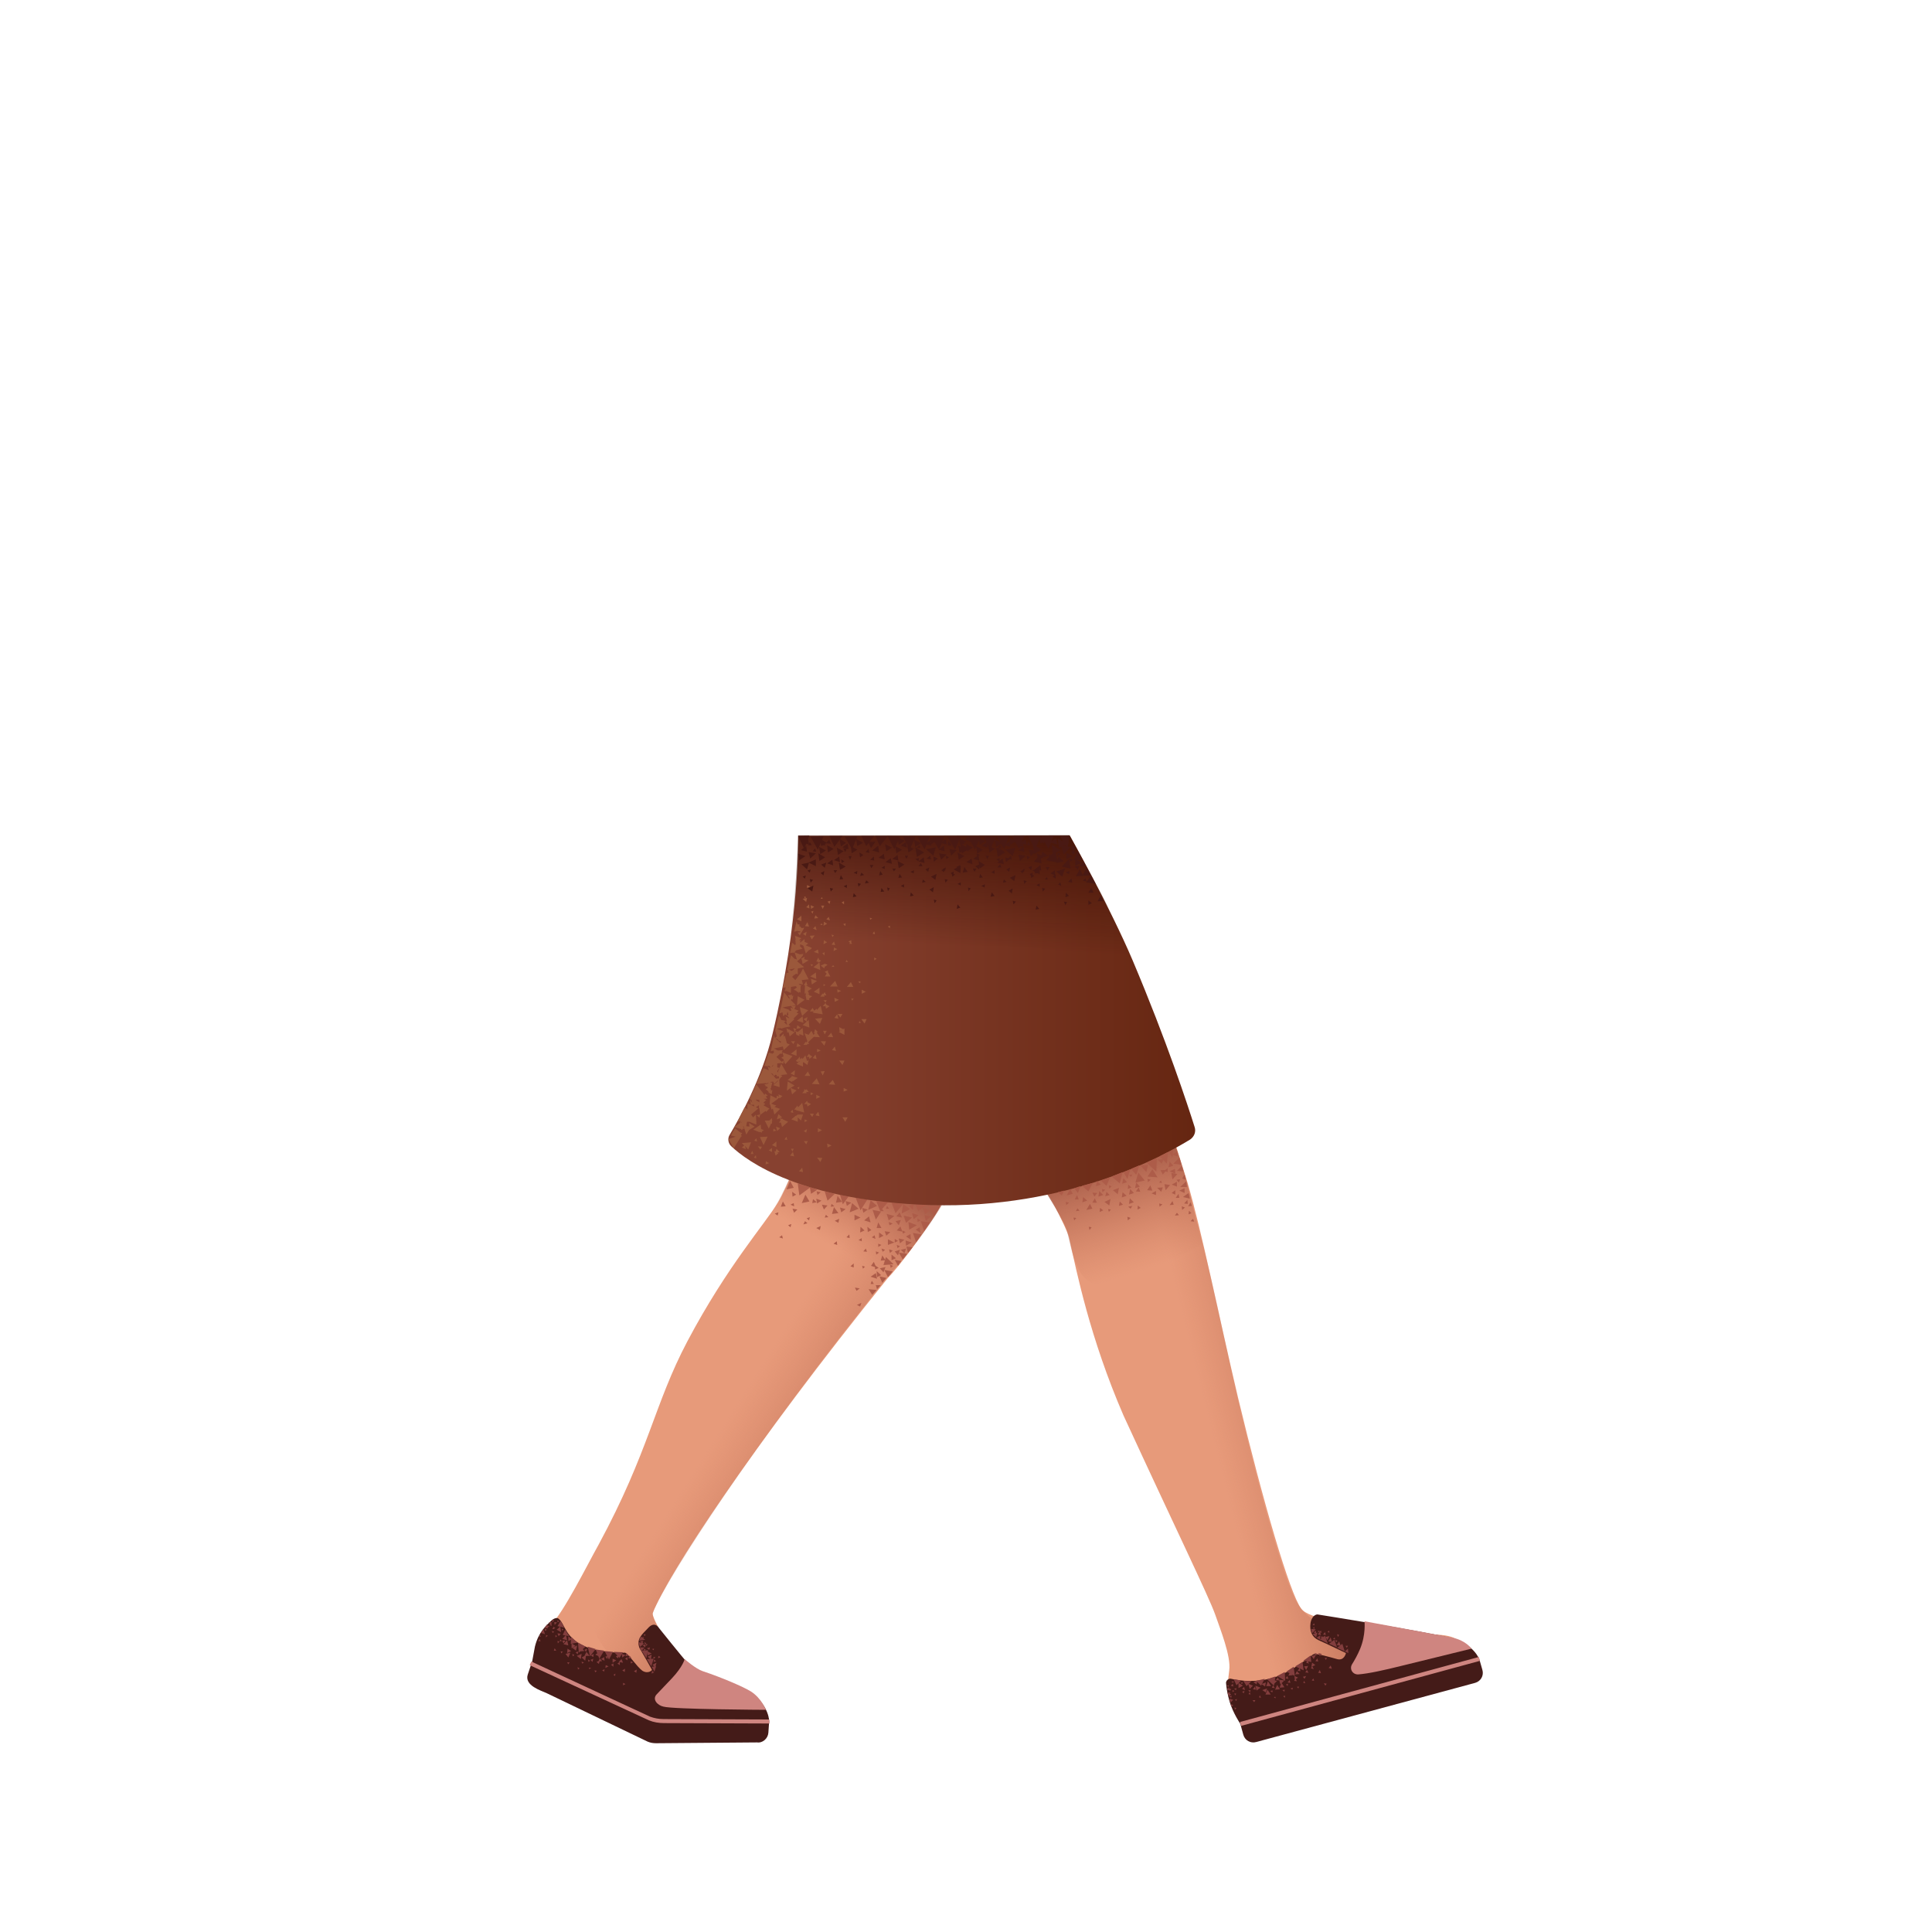 <svg xmlns="http://www.w3.org/2000/svg" viewBox="0 0 480 480" xmlns:v="https://vecta.io/nano"><path d="M134.8 415.6c-1.8-4.7-3.1-6.7 2-11.8 3.3-3.3 9.1-15 11.9-20 12.6-23.3 13.8-34.9 22.1-50.6 9.9-18.7 19.2-29 22.5-34.5 4.9-8 13.5-35.1 13.5-35.1l38.3.5s-5.6 20.2-9.5 30.9c-3 8-12.5 20-15 22.5-34.2 42.4-54.6 73.6-58.4 83.2-.8 1 7.2 13.4 8.9 15.1 5.6 2.6 13.2 3.7 13.2 6.6s-1.7 3.2-1.7 3.2l-19.7-2.9-28.1-7.1z" fill="#e79a7a"/><linearGradient id="A" gradientUnits="userSpaceOnUse" x1="192.43" y1="334.05" x2="224.406" y2="354.401"><stop offset="0" stop-color="#cc7a5e" stop-opacity="0"/><stop offset=".924" stop-color="#aa5f4b"/></linearGradient><path d="M162.5 399.8c4.6-9.6 25.4-42.3 59.3-84.1 2.5-2.6 13.7-16.4 15.2-22.5 3.9-11.6 6.3-26.2 6-28l-7.7-1.3 13.6 2.1c-.8 1.3-30.3-5-32.9-.2-2.7 5.1-15.1 48.3-27 63.2-11.8 15-43 63.6-41.7 74.2.7 6.4 12.1 18.7 21.1 11.2-4.3-10.3-7.1-12-5.9-14.6z" fill="url(#A)"/><path d="M308.3 422.6c-3 0-3.6-2.9-2.9-7.6.5-3.5-2.3-10.4-3.5-13.9-1.6-4.5-10.1-21.9-22.8-49.5-8.3-19.2-11.6-35.5-13.5-44.2-1-4.4-24.2-45.7-24.2-45.7l39.6-12.4 14 44.4c3.6 12.2 7.6 32.4 12.6 53.6 6.2 25.8 12.8 48.5 15.7 52.4 1.9 2.5 11.2 3.7 24.4 6 6.4.6 12-.2 14.5 1.8.9.7 1.6 3.5 1.6 3.5l-55.5 11.6z" fill="#e79a7a"/><linearGradient id="B" gradientUnits="userSpaceOnUse" x1="295.801" y1="335.108" x2="329.907" y2="326.579"><stop offset="0" stop-color="#cc7a5e" stop-opacity="0"/><stop offset=".924" stop-color="#aa5f4b"/></linearGradient><path d="M322.3 398.2c-2.9-4.4-10.4-29.7-17.8-64.3-2.7-12.7-5.4-24.3-9.4-39.3-.8-3.5-10.9-34.5-14.9-43.2-4.9-8-16.4 3.8-18.1 3.1h-.2v.1c.7 1.4-11.9 12-9.3 16.9 2.7 5.1 31.8 49.8 37.5 68s18.1 71.6 27.5 76.5c3.9 2.1 18.1 2.4 26.6-1.7 3.9-1.9 4.1-3.7 4.9-7-14.9-.7-23.1-2.8-26.8-9.1z" fill="url(#B)"/><linearGradient id="C" gradientUnits="userSpaceOnUse" x1="206.773" y1="309.798" x2="217.045" y2="291.386"><stop offset="0" stop-color="#cc7a5e" stop-opacity="0"/><stop offset=".924" stop-color="#aa5f4b"/></linearGradient><path d="M200.5 318.1c9.8 4.4 12.9 8.2 12.9 8.2l9.5-11.6c8.3-10 10.9-15.3 10.9-15.3l-37.6-6.7c-1.2 2.6-3 6.2-4.5 8.4-1.3 2-5.5 7.5-5.5 7.5 1.3.7 6.1 5.9 14.3 9.5z" fill="url(#C)"/><g fill="#ad5c49"><path d="M218.8 313.2l1.2-.1-.8-1.2zm-12.1-11.6l1.6-.2-1.1-1.5zm1-2.8l1.5-.2-1.1-1.5zm9.9 20.5l.3 1 .9-1zm-21.8-14.9l.6.5.2-.8zm-3.3-2.9l.7.5.2-.8zm14.6 7.5l.9.3-.1-.9zm4.2 5.6l.8.3v-1zm3.6.1l-.7-.2.2.7zm5.7-6.8v1.4l1.6-.6zm-8.3-6.1v1.4l1.5-.7zm5.5 3.3h1.2l-.8-1.4zm-15.8-7.2l-.2 1 1.1-.2zm-5.1 2.4l.4 1 .8-.8zm19.4 3.4l-.4-1.5-1.2 1zm-.7 2.4l.9-.5-1-.8z"/><path d="M213.7 306.2l1.1-.5-1-.9zm4.9 8.9l.9 1 .5-1.3zm-1.9 6.6l1.1-1.2-2-.2zm3.4-9.4l-.6 2 2.5-.2zM198.2 294l.4 3 2.7-2zm1 4.9l1.9-.4-1-1.7zm-3.8-3.4l1.8-.4-.9-1.7zm25.7 18.7l.2.8.6-.5zm-2.1-4l.3.8.6-.5zm1.9.2l.2.9.7-.6zm-14.3-11.3l-.2.7.9-.1zm11 11.8l.1.8.7-.5zm.6-1.9v.8l.8-.5zm2.6-5.4l.2.8.8-.4zm1.5 4.2v.9l.8-.4zm1.9-2.1l.1.8.7-.4zm3.7-3l.1.9.7-.4zm-2.2.9l.2 1.9 1.9-1.1zm-6.7-3.4l-.3.7h.9zm1.4-.6l-.3.7h.8zm2.4 9.7l.2.8.6-.5zm2.2-1.1l.1 1.3 1.4-.8zM202.9 296l.2.9.8-.7zm12.6 2l-2.9-.4 1.2 3.1z"/><path d="M220.6 298.7l-2.9-.3 1 2.5zm3.8.4l-2.9-.3 1 2.6zm-7 15.3v1l.9-.4zm1.5-13.4l-2.1-.4.8 2.4zm-5.6-.7l-1.6-1.4-.6 2.3zm4.6-.7l-1.6-1.4-.6 2.4zm-7.1-2.3l-2.1-.5.7 2.4zm18.1 9.4l-2.1-.4.8 2.3z"/><path d="M231 303.7l-2.2-.3.8 2.4zm2.7-4.1h-3.1l1.5 2.5zm-7.6.8l-1.7-1.3-.4 2.4zm-8.6 7.4l-.2-.9-.7.5zm-3.4.6v-.8l-.8.5zm-19.6-.7l-.2-.8-.7.5zm20.9 3.3l-.3-.8-.6.7zm-18.1-11.3l-.1-.8-.8.4zm19 19.3h.8l-.5-.8zm3.5-13.1l.4 1.1 1-.9zm-25.8-6.1l1.2-.1-.7-1.2zm2.9-2.5l.9-.5-1-.7zm7.3 2l.5 1.2.9-1zm13.7 18.4l-.3-1.4-1.3.9zm.5-10.1l1.1-.6-1.1-.8zm-15.6-9.8l.2 1.2 1.1-.7zm-1.6-2.9l.3 1.7 1.5-1zm11.2 25l.4.8.8-.6zm.5 4.3l.8.4.3-.9zm-7.1-21.8l-.6-.6-.3.7zm-5.2 1.5l-.6-.5-.4.8zm2.2 1.2l.9.5.2-1zm-2.4-2.4l.6.5.2-.8zm9.9 4.7l.8.2-.1-.9zm-2.9-4.1l.9.5.2-1zm13.2 14l1.2-1.4-2.1-.4zm-2.7 0l1-.5-1.1-1zm1.3 1.4l1-1.2-1.7-.4zm3.1-7.8l.8 1 .5-1.4zm.2-7.5l.8 1 .5-1.3zm-8.3-3.3l.3 1.2 1.1-.8zm-5.5-.1l.3 1.2 1.1-.8zm1.4-1.6l.3 1.2 1.1-.8zm13.7 12.1l.9.9.4-1.2zm-.5-2.8l.3 1.2 1.1-.9zm1.2-5.7l.6 1.8 1.5-1.3zm2.1-.6l.4 1.5 1.2-1zm2.8-1.2l.4 1.5 1.3-1.1zm.3 1.7l.3 1.4 1.3-1.1zm-9.4-.3l.5 1.6 1.4-1.1z"/><path d="M226.7 309.9l-1.5-.2.4 1.6zm-2.4 3l1.1-1.4-2.1-.3zm-2.8.2l1.1-.5-1.1-.9zm1.6 1.4l.8-1.2-1.6-.3zM204.9 296l.7 2.3 1.8-1.7zm12.2 17.5l-.7 1 1.3.4zm6.6-8.8l-.9 1 1.4.3zm-.2-3.5l-.8 1 1.4.3zm3.5-2l-1.2.4 1 1zm3.1.2l-2.6-.2.6 1.7zm-1.6 5.5l-1 .6 1.2.8zm-2.3 1.7l-1.1.6 1.2.8z"/></g><linearGradient id="D" gradientUnits="userSpaceOnUse" x1="283.882" y1="315.673" x2="275.166" y2="287.783"><stop offset="0" stop-color="#cc7a5e" stop-opacity="0"/><stop offset=".924" stop-color="#aa5f4b"/></linearGradient><path d="M275.7 318.9c10.6-2 23-9.9 23-9.9s-2.3-8.5-2.9-11.6c-1.6-6.9-3.7-12.5-3.7-12.5l-32 11.7s4.1 6.5 4.9 9c1.4 4.5 2.1 15.5 10.7 13.3z" fill="url(#D)"/><linearGradient id="E" gradientUnits="userSpaceOnUse" x1="239.849" y1="264.478" x2="258.14" y2="303.845"><stop offset="0" stop-color="#cc7a5e" stop-opacity="0"/><stop offset=".924" stop-color="#aa5f4b"/></linearGradient><path d="M242.6 270.3h0v.2-.2z" fill="url(#E)"/><linearGradient id="F" gradientUnits="userSpaceOnUse" x1="239.907" y1="264.451" x2="258.198" y2="303.818"><stop offset="0" stop-color="#cc7a5e" stop-opacity="0"/><stop offset=".924" stop-color="#aa5f4b"/></linearGradient><path d="M242.6 270.2s-.1 0 0 0h0z" fill="url(#F)"/><linearGradient id="G" gradientUnits="userSpaceOnUse" x1="199.513" y1="253.527" x2="350.636" y2="253.527"><stop offset="0" stop-color="#874130"/><stop offset="1" stop-color="#531700"/></linearGradient><path d="M181.3 281.9c-.6.9-.4 2.2.4 2.9 3.9 3.7 17.3 13.6 49.6 14.6 34 1 57.9-12.3 64.4-16.3 1-.7 1.5-1.9 1.1-3.1-1.7-5.4-6.9-21.3-15.4-41.4-5.5-13-15.6-31-15.6-31l-67.5.05s.5 20.75-6.4 49.35c-2.6 11-8.4 21.2-10.6 24.9z" fill="url(#G)"/><linearGradient id="H" gradientUnits="userSpaceOnUse" x1="238.502" y1="235.207" x2="240.802" y2="191.989"><stop offset="0" stop-color="#330900" stop-opacity="0"/><stop offset=".998" stop-color="#330900"/></linearGradient><path d="M194.1 247.3s14.3-7.5 26-9.9c31.9-6.7 61.9 2.7 61.9 2.7l-7.1-15.5c-2.9-5.8-9.2-17.1-9.2-17.1l-67.4.1s-.4 12.3-1.5 20.8c-.8 7.1-2.7 18.9-2.7 18.9z" fill="url(#H)"/><g fill="#491913"><path d="M243.1 212.4l.2 1.4-1.5-.4zm2.1-3.2l.2 1.4-1.5-.4zm-5.6.5h-.8l.4-.9zm5.1 5.2l-1.3.9-.3-1.9zm4.2-5.4l-1.4.9-.3-1.8zm3.5-.5l-1.4.9-.2-1.9zm-7.6 0l-1.4.9-.3-1.8zm-.6 2.1l-1.4 1-.3-1.9zm2.9-.2l-1.3.9-.3-1.8zm-7.3.1l-1.4.9-.3-1.8zm1.9-.4l-1.4.9-.3-1.8zm17.6 2.3l-1.4.9-.3-1.8zm-5.9 1l-.4-1.6 1.8.3zm2.7-1.2l-.5-1.6 1.9.3zm-7 .6l.3 1.4-1.6-.4zm-7.7 0l.2 1.4-1.5-.5zm17.1 1.6l.2 1.4-1.5-.4zm-7.3-2.3l.2 1-1.1-.2zm-6.3 0h.8l-.4.9zm4.3 6.7l.2-.8.7.6zm-2.1 3.3l-1 .2.3-1.1zm0-6.4v.9l-.8-.4zm-6.6 4.3l.7.2-.6.7zm17.7 5.3l-.9.2.2-1zm.1-6.3v.8l-.8-.4zm-6.7 4.3l.8.2-.6.7zm19.7.6l-.9.4v-1.1zm-1.6-6.2l.2.8-.9-.2zm-5.4 5.8l.8.1-.4.8zm1.3-1.4l-.9.3.1-1.1zm.1-6.2l-.1.8-.8-.5zm-6.8 4.2l.8.2-.6.7z"/><path d="M268.1 215.1l-.3 1-.8-.8zm-5.3-3.3l.7.4-.8.5zm.1 8l.5-.6.3.9zm-4.6-4.4v1.8l-1.8-.9zm-4 3.3l.8.2-.6.7zm5.9-2.4l-.4-.9h1zm-4-.1l-.7-.7.9-.4zm5.2-3.6l-.7.5-.1-.9z"/><path d="M254.1 209.5l.2.8-.9-.1zm4.2 7.4l-1.3.1.5-1.4zm1.3-8.4l-.2 1.1-1-.7zm-9.8 4.5l1.1.4-1 .8zm12.3 4.5l-1.1-.5 1.1-.8zm5.1-5.8l-.6.7-.5-1zm-9.7-1.5l.5.9-1.1.1zm-6.8 6.4l-.7-.6 1-.5z"/><path d="M255.9 213l-.7.5-.1-.9zm-7.4-3l.3.8-.9-.1zm2.3-1l.2 1.4-1.5-.4zm1.5 1.6l-.7 2.1-1.8-1.6zm-2.6 1.2l-1.8 1.1-.4-2.4zm9.1-.7l-1.9 1.1-.3-2.4zm4.7.1l-1.9 1.1-.3-2.4zm.8 1.1l-.7-2.1 2.4.2z"/><path d="M262.5 214.4l.4-1.6 1.4 1.2zm4.6.7l.1-1.6 1.6.8zm-8.6-2l.5-1.5 1.4 1.1zm6.4.4l.1-1.6 1.6.8zm.1-3.9l-1.9 1.1-.3-2.4zm-10.7.7l.2 1.4-1.5-.4zm.5-1.8l.2 1.4-1.5-.4zm-10.6 9.5l-.9.1.2-1zm-2.1-1.4l-.4-.8h.9zm2.6 3.1l-.1.8-.8-.4zM256 210h-.8l.3-.9zm-7.6 3.2l-.1.8-.8-.5zm11.5-4.5l-1.4.9-.3-1.8z"/><path d="M255.4 207.8h3.1l-1.3 3.2zm3.3 0l3.1-.1-1.3 3.2zm-7.3 0l3.1-.1-1.3 3.2zm12 0l2.32-.22-.52 3.32zm6.4 11.4l1.3-1.6 1.1 2zm-22.2-11.4l3.1-.1-1.2 3.3zm-3.2 0l3.1.1-1.5 3.1zm-3.9 0h3.2l-1.5 3.2z"/><path d="M265.7 209.4l-1.4.9-.3-1.8zm-3.3-1.2l.3 1.6-1.8-.5zm3.7 2.1l1-.05-.3 1.75zm1.65 1.1l1.08 2.22-2.03.08zm2.25 4.1l1 2-2.1.1zm-4.4-2.1l.4 2.4-2.2-.5zm-3.4-2.1l.6 3-2.9-.6zm11.3 11.2l.6 1.4h-1.4zm-2.4-1.9l.6 1.2h-1.3zm-4.9-2.4l.2 1.1-1-.2zm-7.8-5.8l.4 2.1-2-.4zm6.2 3.4l-.7 2-1.5-1.3z"/><path d="M268.3 215.9l.8 1.7-1.8.1zm-6 2.4l-.8-.5.8-.7zm4.2-4.8l-.5.6-.4-.8zm-7.9-1.1l.5.6-.9.2zm-4.5 4.6l-.6-.5.8-.4zm-2.1 1.9l-1.1-.8 1.4-.7z"/><path d="M256.4 217.7l-.6-.5.8-.4zm-2-1l-.5-.5.7-.4zm5.7 1.2l.2.6h-.7zm-8.7 4.1l-.8-.7 1-.6z"/><path d="M257 217.6l-.8.5-.2-1zm-8.5-2.9l.3.8h-1zm-25.5-2.3l.2 1.4-1.5-.4zm2.1-3.2l.2 1.4-1.5-.5zm-.4 5.6l-1.4.9-.3-1.8zm4.1-5.3l-1.4.9-.3-1.8zm3.8-.6l-1.3.9-.3-1.9zm-7.9 0l-1.4 1-.3-1.9zm-.6 2.2l-1.4.9-.3-1.8zm2.9-.2l-1.3.9-.3-1.8zm-5.4-.3l-1.4.9-.3-1.8zm-3.4-.5l.2 1.7-1.7-.5zm-1.8.6l-.7-1.5 1.8-.1zm23.2 2l-1.4.9-.3-1.8zm-5.8.9l-.5-1.6 1.9.3zm2.5-1l-.4-1.6 1.8.2zm-6.8.4l.2 1.4-1.5-.4zm-8.2.2l.3 1.4-1.6-.4zm-1.7-1.1l.2 1.4-1.5-.4zm11.5.5l.2.9-1.1-.2zm-6.3 0h.8l-.4.8zm4.3 6.7l.2-.8.7.6zm-2.1 3.2l-.9.2.2-1zm.1-6.3l-.1.8-.8-.4zm-6.7 4.3l.7.2-.5.7zm-.7 1l-.9.1.2-1zm.1-6.4v.8l-.8-.3zm-6.7 4.3l.8.2-.6.7zm25.5 6.1l-.9.3.2-1.1zm.1-6.3v.8l-.8-.4zm-6.7 4.3l.7.2-.5.7zm6.7-8.4l-.1 1.8-1.7-.9z"/><path d="M234.7 218.4l.8.2-.6.7zm3.6-2.4l-.7-.6 1-.5zm5.2-3.6l-.7.4-.2-.8zm-7.4-3l.3.7-.9-.1zm4.3 7.2l-1.2.2.4-1.4zm1.2-8.3l-.2 1-1-.6zm-9.7 4.5l1.1.5-1 .8zm11.3 3.2l-.9-.8 1.2-.5z"/><path d="M249.6 211.6l-.8.6-.2-1.2zm-9.1-3.8l.3 1-1.1-.1zm-9.9 8.8l-.7-.6 1-.5zm5.2-3.6l-.7.4-.1-.8zm-7.4-3l.3.7-.9-.1zm2.8-1.3l.2 1.4-1.5-.4zm1.3 1.8l-.6 2.1-1.8-1.6zm-2.9 1.3l-1.8 1.1-.4-2.4zm11.2-1L239 212l-.4-2.4zm-6.3-.7l.2 1.4-1.5-.4zm.5-1.7l.2 1.4-1.5-.4zm-10.9 9.6l-.9.1.3-1zm-4.8-.7l-.9.2.3-1.1zm2.8-.8l-.4-.7h.9zm-5.6-.8l-.4-.8h.9zm8.1 4v.8l-.8-.4z"/><path d="M236.2 209.8h-.8l.3-.9zm-7.9 3.4l-.1.8-.8-.6zm11.7-4.1l-1.4.9-.3-1.8z"/><path d="M235.4 207.9l3.2-.1-1.3 3.3zm-3.9.1l3.1-.1-1.3 3.2zm-3.6-.1l3.1-.1-1.3 3.2zm-10.4-.2h3.1l-2 2.5z"/><path d="M214 207.7h3.2l-2 2.5zm10.3.1l3.2.1-1.5 3.1zm-3.8-.1l3.1.1-1.4 3.2zm14 9l-.6-.5.8-.4z"/><path d="M232.4 218.6l-1.1-.8 1.4-.7zm4.4-1.2l-.6-.5.8-.4zm-2-1l-.6-.5.8-.4zm-3 5.3l-.9-.7 1.1-.6z"/><path d="M237.3 217.3l-.7.5-.2-1zm-8.5-2.9l.4.8h-1zm-20.3-1.6l.2 1.4-1.5-.5zm2.1-3.2l.2 1.4-1.5-.5zm-5.5.4h-.8l.3-.9zm5 5.3l-1.4.8-.3-1.8zm.1-5.9l-1.3.9-.3-1.9zm-.6 2.1l-1.4.9-.3-1.8zm3.4-.4l-1.4.9-.2-1.8zm1.4-1.7l-1.4.8-.3-1.8zm-9.2 1.9l-1.4.9-.3-1.8zm1.9-.4l-1.4.9-.2-1.8zm-.3 2.7l.2 1.4-1.5-.5zm10.3-.8l.1 1-1-.2zm-6.3-.1h.8l-.4.9zm4.1 6.8l.3-.8.7.6z"/><path d="M215.8 210.9l.2 1-1-.2zm-6.3-.1h.9l-.4.9zm4.2 6.8l.3-.8.7.6zm-.9 5.1l-.9.2.2-1zm.2-6.3l-.1.8-.8-.4zm-6.8 4.2l.8.2-.6.7zm3.3-2.2l-.9.1.3-1.1zm-2-1.5l-.4-.7h.9zm2.9 2.9v.8l-.8-.4zm-.5-11.9l3.1-.1-1.3 3.2zm-3.8-.2h3.2l-2 2.7zM205 213l-1.4.9-.3-1.9zm-6.5.8l-.2-1.7 1.8.6zm2.8-.5l-.4-1.6 1.8.3zm1.4.2v1.7l-1.8-.9zm-1.5 4.9l.8.2-.6.7z"/><path d="M204.6 217.5l-.7-.6.9-.5zm5.2-3.5l-.7.4-.1-.9zm-7.3-3.2l.3.8-.9-.1zm2.4 4.8l-.9-.8 1.3-.5zm9.6-3.2l-.8.6-.2-1.2zm-8.5-3.8l.4 1-1.2-.1zm63.15 5.46l.65 1.14h-1.6zm-68.15.24l-.5 1.7-1.4-1.3zm-.7-4.1l.2 1.4-1.5-.4zm.5-1.7l.2 1.3-1.5-.4z"/><path d="M201.7 210h-.9l.4-.8zm3.7-.6l-1.4.8-.2-1.8z"/><path d="M201.4 207.9l3.2-.1-1.4 3.3zm-3.12-.25l2.82-.05-1.3 3.3zm2.92 9.15l-.6-.5.8-.3zm.6 4.7l-1.1-.8 1.4-.7zm-1.8-3.2l-.6-.5.8-.3z"/></g><g fill="#441b18"><path d="M131.1 416.1c-.8 2.7 3.3 3.9 4.8 4.6l25 12c.7.3 1.4.4 2.1.4l25.1-.2c1.4.2 2.7-1 2.8-2.4l.2-2.9-27.6-.1-31.5-14.1-.9 2.7z"/><path d="M138.7 402.1c-.5-.3-1.3.1-1.9.7-1 1-3 2.6-3.9 6.3l-.8 4.3 31.4 14.2 27.6.1s.1-3.7-4.3-7c-2.6-1.9-10.5-2.4-16.1-7.7-.8-.8-7.2-8.8-7.2-8.8s-1-1.4-2.5.3c-1.5 1.6-3 2.7-2.1 5 1.1 1.8 3.1 5.4 3.1 5.4s-.9 1.1-2.4.2c-1.5-1.1-3.7-4.6-4.4-4.5s-5.3 0-9-1.2c-6-2.2-5.7-6-7.5-7.3z"/></g><path d="M191.2 428.2l-26.2-.1c-1.3 0-2.6-.2-3.8-.7l-29.6-13.7.4-.9 29.5 13.7c1.1.4 2.2.6 3.4.6l26.2.1.1 1zm-21.1-16s-.4 1.8-3.1 4.7l-3.8 4c-1.3 1.3.2 2.8 1.6 3.1 2.4.7 25.5.8 25.5.8s-1.1-2.9-3.8-4.6c-2-1.2-7.1-3.4-11.9-5-1.8-.6-4.5-3-4.5-3z" fill="#cf8580"/><g fill="#823d3d"><path d="M150.2 410.2l2.1.2-1 1.9zm2.3.2l2.3.1-.9 1.4zm8.1 1.6l-1.2-1.9 1.6-.1zm1.2 2l-1.1-1.8 1.7-.1zm.8 1.3l-.7-1.2 1.1-.1zm-3.6-6.1l-.4-1.2 1.4.3zm-.2-1.6l.4-1 1.1.8zm-10.8 2.2l2.1.3-1.2 2z"/><path d="M146 409.1l2 .6-1.4 1.8zm-2.4-1l1.9 1-1.7 1.5zm-3.2-3.2l1 1.6-1.6-.3zm1.5 1.8l1.6 1.4-1.7.3zm7.4 5.5l.8-.5.1.9zm-.6.6l.3-.8.6.7zm-.8-1.7l.7-.5.2.9zm-2.7.3l.5-1 .8 1z"/><path d="M143.8 410.3l.5-1.1.9 1zm.5 1.9l-1-.8 1.2-.5zm-1.2-2.1l-.9-.7 1.2-.6zm-1.9-1.3l-1.2-.3.9-1z"/><path d="M140.9 407.5l-1.2-.3.9-1zm1 2.7l-1 .5.1-1.1zm1.1-1.3l-1 .6v-1.2zm-.9-1.6l-.9.4v-1.2zm3.3 5.3l-.9-.8 1.1-.6zm-4.2-.8l-.7-.9 1.2-.3zm11 1.3v-1l.9.4zm2.4-1.3l-.1-.9.9.3zm-.9 1.1l.7-.7.4.9zm-3.3 1.5l.1-.7.7.3zm-1.6-1l-.6-.5.8-.3zm-1.6-.5l-.5-.5.7-.3zm.2-1.2l-.6-.4.7-.4zm-1.8-1.3l-.4-.5.7-.3zm5.3 1.8l-.5-.6.6-.2zm1.5 1.9l-.6-.5.6-.3z"/><path d="M154 413.7l-.6-.4.6-.4zm1.9-1.2l-.6-.4.6-.4zm5.8-.2l-.8-.7 1-.5zm-.8-1v-1l1 .5zm-1.5-1.1l-.5-.9h1.2zm-4.2 5.2l-.6-.4.7-.4zm1.7-3.4h-.8l.3-.7zm-.7-.7l-.8.2.2-.8zm1.9 4.3l-.6-.4.7-.4zm4.7-1.3l-.7-.7 1-.5zm-5.5-1.3l-.6.3v-.6zm3.2-3.1l-.6.2.1-.5zm2 5.6l-.6.3.1-.7zm.5-2.8l-.6.2.1-.6zm-7.6 5.7l-.6.3v-.6zm-17.2-8.3h-.6l.2-.6zm15.4 1.9l-.6-.4.6-.4zm-10.1-1l-.5-.5.7-.2zm-3.5-2.7l-.3-.7h.8zm-.7-5.6l.9 1.7-1.7-.4z"/><path d="M139.4 405.5l-1.1-.6.9-.8zm-4 .5l-1-.3.6-.9zm.7-1.4l-.8-.2.6-.8zm2.7 1.9l-.3-.7.8.1zm-1-2.8l-.1-.7.7.1zm-1.1 0l-.3-.7.8.1zm16.1 12.7l-.4-.3.5-.3zm-2.7-1.1l-.5-.3.6-.3zm11.4-6l-.2.6-.6-.4zm-1.7-1.6l-.2.6-.6-.5zm.6.9l-.1.7-.7-.6zm3.2 2.8l.5.3-.6.3zm-1.1-1.8l-.1.4-.4-.3zm-1.9-1.3l-.4.2-.1-.5zm0 .6l-.2-.4h.5zm-.9-1.7l-.2-.4.5-.1zm3.1 4.4l-.2.5-.4-.3zm-2.4-5.6l-.2.5-.3-.4zm-21.8 2.3l-.1-.6.5.1zm2.6 5.2l-.3-.5h.6zm-1.7-2.7l-.2-.5h.5zm8.8 4.3l-.4.4-.2-.5zm-5.6-3.9l-.4.3-.1-.6zm3.9 1.4l-.4.3-.1-.6zm-2.6 1.9l-.4.3-.1-.6zm2.9-.1l-.5.3-.1-.4zm-1.8-1.3l-.5.2-.1-.5zm-5.5-5.4l-.5.1.1-.5zm-3.5-1.3l-.5.4.1-.6zm-1.7.2h-.5l.3-.4zm-.1 1.2l-.6-.1.4-.5zm4.1-1.3l-.4.3v-.6zm-.7-1.1l-.4.3-.2-.5zm-1.8-.5l-.5.3-.1-.6zm2.1-.4l-.6.2.1-.5z"/><path d="M137.6 404.2l.1.5h-.5zm-.6-.8l.1.5-.5-.1zm.7-.7l-.5.3v-.6zm1.3.2l-.5.1v-.5zm-2.5 1.1l-.5.4-.1-.6zm3.5.9l-.4.2v-.5z"/></g><g fill="#441b18"><path d="M308.9 431c.4 1.4 1.8 2.2 3.2 1.8l54.4-14.7c1.4-.4 2.2-1.8 1.8-3.2l-.8-2.8-59.4 16 .8 2.9z"/><path d="M305.9 417.1c-.6-.2-1.3.4-1.3 1 .1 1.3.4 3 .9 4.7.9 2.9 2.6 5.4 2.6 5.4l59.4-16s-1.2-3.5-6.5-5.1c-5.2-1.5-33.7-6-33.7-6s-1.3 0-1.7 2.1c-.3 2.1.4 3.6 2 4.3s6.8 3.2 6.8 3.2-.4 2-2.2 1.5-5.2-1.5-5.9-1.2c-.6.3-4.2 3.6-9 5.5-4.7 1.7-9.3 1.1-11.4.6z"/></g><path d="M308.077 427.823l59.341-16.156.263.965-59.341 16.156zM339 402.8s.4 3.3-1.1 6.9c-.6 1.4-1.3 2.7-2 3.8-.7 1.2.2 2.6 1.6 2.5 2.5-.2 6.2-1 11-2.2l17.1-4.2s-1.5-2.1-4.7-2.7c-2.9-.6-21.9-4.1-21.9-4.1z" fill="#cf8580"/><g fill="#823d3d"><path d="M321.8 414l1.8-1.1.3 2.1zm2-1.4l1.8-1.3.2 1.6zm6.1-4.3l-2-1 1.3-.9zm2.3 1l-2-.9 1.3-1zm1.9 1l-1.9-.9 1.3-1zm-7.1-3.5l-.9-.8 1.2-.4zm-1-1l-.3-1.1 1.2.1zm-6.4 9.5l1.8-1.2.3 2.3z"/><path d="M317.3 416.4l1.9-1 .1 2.2zm-2.5.8l2.1-.7-.4 2.3zm-5.9.4l2 .1-1.2 1.2zm3.2 0l2.1-.5-.9 1.7zm9.7-1.6l.4-.8.7.7zm-.1 1.3l-.1-.9.9.4zm-1.6-1l.4-.9.7.8zm-2 2.2l-.3-1.2 1.3.2z"/><path d="M316.4 418.5l-.3-1.1 1.2.2zm1.6 1.2l-1.2.1.5-1.2zm-2.2-.8h-1.2l.4-1.2zm-2.6.4l-1 .7-.3-1.2zm-1.9-.5l-.8.8-.4-1.3zm3.5.7l-.3 1-.9-.6zm-.3-1.5l-.2 1-.9-.6zm-2.1-.5l-.2 1-.8-.6zm6.7 1.7l-1.2.1.5-1.2zm-3.4 1.8h-1.3l.5-1.2zm8.8-6.1l-.5-.9 1-.1zm1.9-2.7l-.6-.8 1.1-.2zm-.6 1.9l.2-1 .8.6zm-1.7 3l-.4-.5.8-.2zm-1.9.6l-.7-.1.4-.6zm-1.6.4l-.7-.1.5-.6z"/><path d="M320.1 417.1l-.7-.1.4-.6zm-2.3.4l-.8-.1.5-.7zm5.3-2.3l-.7-.1.5-.7zm2 .4l-.8-.1.4-.6zm1.3-.9l-.7-.2.3-.6zm1.1-1.9l-.7-.1.5-.7zm3.4-4.9l-.9-.1.6-1zm-1.1-.4l-.5-.8 1-.2zm-1.8-.1l-.9-.5.9-.6zm.2 8.3l-.7-.1.4-.7zm.2-4.8l-.5.5-.4-.7zm-1 0l-.5.4-.3-.6zm3.5 3.7l-.8-.2.5-.6zm2.2-5.7l-1-.2.6-.9zm1.9 1.8l-.9-.4.8-.7zm-5.3 1.2l-.3.5-.3-.5zm-.9-5.3l-.4.5-.3-.5zm6.1 2.3l-.3.5-.3-.5zm-2.6-1.3l-.3.4-.3-.5zm-2.7 10.7l-.3.5-.4-.6zm-17.7 4.1l-.3.5-.4-.5zm13.3-9.1l-.7-.2.4-.6zm-8.5 6.1l-.7-.1.3-.6zm-4.7.4l-.7-.1.5-.7zm-5.5-2.6l1.9.3-1.2 1.2z"/><path d="M308.8 418.8l-1.1.6v-1.3zm-2.4 3.5l-.7.7-.4-1zm-.5-1.3l-.6.4-.4-1zm3.4-1.1l-.7-.3.5-.5zm-2.9-.9l-.6-.2.5-.5zm-.8 1l-.8-.2.5-.6zm20.9-2.4l-.6-.1.4-.5zm-2.2.6l-.5-.1.2-.5zm4.9-12.7l.2.7-.7-.1zm-2.3-.4l.1.7-.6-.2zm1 .3l.3.8-.8-.1zm4.3.6l.5.2-.3.5z"/><path d="M330.2 405.1l.1.5-.5-.1zm-2.3.1l-.3.4-.2-.4zm.4.5l-.5-.2.4-.4zm-1.7-1l-.4-.2.3-.3zm5 2.1l.1.5-.5-.1zm-5.1-3.5l.1.5-.5-.1zM310.7 421l-.5-.1.3-.5zm6.3.9l-.5-.1.3-.3zm-3.7-.1l-.5-.1.2-.5zm9.4-2.8l-.1.5-.4-.4zm-6.5 1l-.1.5-.5-.4zm3.8-1.7l-.1.6-.4-.4zm-.7 3l-.1.5-.4-.4zm1.9-2l-.1.5-.5-.3zm-2 .5l-.1.5-.5-.4zm-8.5.1l-.1.5-.5-.4zm-3.4 2.2l-.1.5-.4-.3zm-.9 1.5l-.4.4-.3-.6zm.8.8l-.4.4-.1-.6zm2-4.3l-.2.6-.4-.4zm-2.1.6l-.1.5-.4-.4zm-1.1.6l-.1.5-.5-.3zm1.2-1.9l-.1.5-.5-.3zm-1 .5l.5.2-.5.3zm-.7-.4l.4.2-.4.4zm-.2-.8l-.1.4-.5-.3zm1.2-1l-.1.4-.5-.3zm-.9 2.7l-.1.5-.3-.4zm3.2-2.5l-.2.5-.4-.3z"/></g><g fill="#ad5c49"><path d="M288.6 289.1l.5-1.1-1.5.1zm5.1 3.7l.9.3-.3-1.3zm-11.1 7.7l.8-.4-.7-.6zm12.7 1.2l.7-.3-.6-.6zm-14.8-9.8l.5.5.3-.6zm7.9 1.4l-.4.5.7.1zm2.7 3.1l.9.4v-1.1zm-2.6-.3l.4-1.1-1.4.1zm-6.3-.1l1.1.1-.4-1.1zm-10.8 2.8h1.1l-.5-1.1zm-4.4-.8h1l-.4-1.1zm23.7-3.6l-1.4-.2.3 1.5zm-3.5 2.5v-1l-1.1.6zm-6.7 2.2l1.2-.4-1-1zm-1.8-1.6l1.2-.4-1-.9zm-5.8-.2l1.2-.4-1-1z"/><path d="M268.9 298.7l1.2-.4-1-.9zm3.4-4l1.2-.4-1-.9zm8.2 2.1l1.2-.4-.9-1zm-1.7-2.7l1.2-.4-.9-1zm15.5 2.3v-1.2l-1.3.6zm-4-6.4l1.2-.4-.9-1zm4.6 4.9l-.2-1.4-1.5 1.4zm-16.9 4.7l1-.3-.8-.8zm-3.4-2.4l1.1-.3-.8-.8zm-3.2-.9l.5 1 .7-.9zm16.7-9l1.8 1.8.3-2.9zm-7.1 3.1l1.3 1.5.8-2.4zm3.8.8l.4-1.8-1.9.1zm5.6-5.1l.9 1.5.2-2zm-10.2 9.3l.9-.4-.8-.7zm-7 5.7l.9-.4-.8-.6zm7.1-1.3l.6.5.4-.7zm7.1-12.1l-2.5 1.2 2.4 2.2zm1.8 3.2l.9.3v-1zm-15.7 2.4l1.4 1.3.9-2.1zm7.3-2.8l-1.7.7 1 1.7zm5.5 0l-1.2 1.8 2.5.2zm-.4 2.6l-.8-.2.1.8zm2.9 6.1l-.8-.2.1.8zm5.6.8l-.8-.3.1.9zm-1.5 1.9l-.5-.6-.5.7zm3.8 1.6l-.3-.7-.6.6zm-15.8-.9l-.8-.3.1.9zm-15.3-3.8l-.8-.2.1.8zm9-3.2l-.8-.2.1.8zm1.6-.9l-.7-.2.1.8zm16.7-.9l.3-.8-.9.1z"/><path d="M285 295.7l1.3.1-.5-1.3zm7.5-4l-1.5-.3.3 1.6zm-.1 3.1v-1.2l-1.3.7zm.1-7.5v-1.2l-1.3.7zm-10.5 7.9l1.2-.4-.9-1zm10.1 2.4h.9l-.2-1zm-1.5 1.8l1-.1-.3-.9zm-19.2.9l-.6-1.2-.9 1.5zm-4.9-3.7l-.6-1.2-.9 1.6zm1.3-.2l.6-1.7-1.5.5zm3.4 8.5l-.7-.1.2.8zm-3.8-2.3l-.7-.1.2.7zm8.6-2.1l-.7-.1.2.7zm-7.8.3l-.5-.6-.4.7zm26-1.8l.9.1-.1-1zm1 .7l.9-.1-.3-.9z"/><path d="M293.5 289.4l-.5-1.8-1.5 1.5zm-1.5 2.2l-.1-1.2-1.3.6zm-15.8.7l2 1.7.7-2.8zm-1.8 6.3l1.2.9.3-1.6zm-11.6-2.4l1 .8.6-1.2zm13.7-.5l1.2 1 .3-1.6zM294 291l-.4-1.3-1.2 1.2zm1.6 6.8l-.3-1.4-1.4 1zm-13.5-4l2.3-.5-1.6-2zm-13.3.8l1.6 1.4 1.1-2.1zm19.5-3.9l.6 1.1.9-1.1z"/></g><g fill="#9b583b"><path d="M184.1 280.5l.2.3.3-.4.3.1-.1-.3v-.1h-.1l-.1-.3.2.1.6 2 .8-1.3v.1l1.3-.8-1.4-.9.1.9-.8-.1.2-1.1h.6l1.7.7v-.6h.1l-.1-.1-.1-1.8-.7.7-.5-.7 1.8-1.5-2.7-1.3v1.5l-.7-.5-1.8 3.6.8-.2-.2.4h.2l-1.6 1.1 1.7.5zm.3-1.8h0l-.2.2-.1-.1.3-.1zm1.5 6.9l.7-1.8-2.3.2.6.6-.6.5 1 .4-.2-.8.8.9z"/><path d="M186.46 274.48h.9v.9l1.2-.8v.8l.1-.1.2 1.6-.9.2.7.6.2-.7 1.4-1 .1.3.8-.9-.3-.1-1.2-.7.5-.3-.5-.3.7-.7-.7-.3h1l-.4-.6.5-.2-.7-.5-.1.4-.6-.8-.5-.6-.9-1.2v.1l-.1-.1-1.1 2.4-.5 1h.1l-.1.1.5.4.1.6-.5-.8.1 1.3zm2.2-1.2v.6l-.8-.5v-.2l.8.1zm17.94-38.58l.9.1-.3-.9-.6.8zm-4.9 1h-.2l.2-.2-2.2-.9.7 2.3.7-.8.8-.4zm-2.1 18.4l-.2-1.6-1.4 1.1 1.6.5zm-1.7 8.2v-1.6l-1.4 1.1 1.4.5zm11.9-5.2v-1.6l-.3.2-1-.5.1 1 .9-.5-1.1.7 1.4.7zm-6.2-11.7l-1.4 1 1.4.6v-1.6zm-.8-2.2l-.1-1.6-1.4 1 1.5.6zm-6 25.6v-.4l.1.3 1.3-.9-1.5-.5v.2l-1 .8 1.1.5zm2-37.4l.1.2-.7.1.5.7.9-1.5.2-.4-.6.1-.4-.4v-.1l-.1.1-.2-.2.3-.2-.6-.2v.2l-.3-.9-.6 2.6.7-.2.8.1zm.1-.5h0zm-.9-2.5l1.1.5v-1.4l-1.1.9zm13.5 5.2l-.7.3.4.3-.2.3h.7l-.2-.3v-.6zm-11.3-1.1l.2-1-.9.5.7.5zm2.1-4.3l1-.1-.7-.7-.3.8zm14.9 3.2l-.4.6.6.1-.2-.7zm-1-2.9l.5-.3-.6-.2.1.5zm4.4 1.7l.5.4v-.6l-.5.2zm-16.2-4.4l.4-.8h-.8l.4.8zm-5.5 25.4h0l.4 1.2 1.5-1.4-2.1-.8.2 1zm6.5 4.9h-.9l.4.9.5-.9zm-9.5.3l.3 1.1 1.5-1.3.1.6-.1.1.2.1v.1l.7.3v-.5l1 .4-.2-1.9-1.2 1-.7-.3.5-.5h-.1l1.1-.2-.9-.7-.2 1-.8-.3.3.9h.1v.2l-1.3-.6-.1-.2-.1.1-.6-.3.2.9-.1.2.4-.2zm4.4-12.6l-.6 1h.3l-.1 2.1.4-.3-.2.3h.1l.1.3-.2-.1.3 1.4.2-.1.5.1-.1-.4.8-.6-.8-.2.1-.2-.6-.2h.5l-.3-.7 1-.6-1.5-.8h.4l-.3-1zm9 8.1h-1.2l.7.9.5-.9zm-1.2-5.3l.9-.4-1-.4.1.8zm-5.1 14v.8l.9-.4-.9-.4zm-5.5-1.9h-1l.6.7.4-.7zm7.6-9.6l.3-.6h-.8l.5.6zm-.5-4.6v.5l.5-.3-.5-.2zm.2-7.1l.1-.8-.6.2.5.6zm1.8 2.8h.7l-.3-.4-.4.4zm-5.2-.7l.2.6.4-.4-.6-.2zm8.7-10.1l-.6.2.5.5.1-.7zm-3.3 3.4l.4-.4-.6-.2.2.6zm-4.9-5.8l.2-.7-.6.2.4.5zm1.9 2.8h.6l-.3-.4-.3.4zm.4-6.9l-.3.4h.5l-.2-.4zm-3.9 0l-.5-.2.1.5.4-.3zm16.9 15.7l.6-.4-.6-.3v.7zm-3.4 5.2l-.6.1.5.4.1-.5zm-3.5-5.3l-.2.5h.6l-.4-.5zm3.1 15.7l.5-.1-.4-.4-.1.5zm-1.7-5.6l.4-.5h-.6l.2.5zm-8.8 7.9l.3-.1-.7-.7-.3 1.1.4-.2-.5.5-.5-1-.7 1-1-.4.7 2-.3.3-.1-.2-.6.8h1l-.1-.2h.5l-.2-.5 1.4-1.3 1.5.1-.8-1.2zm-1 1.1h0zm-5.5 12.7l1-.6-1.7-1-.2 2.3.9-.7.4 1.6 1.1-1-1.5-.6zm-3.5 4.4l-1.3-.5 1.7-1.2h-.1l.4-.3.1.2.7-.6-1-.4.1.6-.5-.3-.1.7-1.5-.8-.2 2.3.1-.1.4 1.4.3-.3.4 1.5 1.4-1.4-1.4-.5.5-.3zm5.6-4.1l.1-.6-.6.3.5.3zm8-14l-.9 1 1.4.1-.5-1.1zm-5.3 5.5l-.2-.3-.6.8h.6l.1.5.7-.6-.6-.4z"/><path d="M199.6 253.2l.8.6.2-1.1-1 .5zm2.8-20.8l-1.2.1.5.9.7-1zm3.8-3.7l-.3-.9-.6.6.9.3zm1 6.7l-.1.9.9-.5-.8-.4zm-9.9 1.3l.5-.6 1.6-.4-.8-.7.2.1v-.5l1.2.5v-.1l.8-.6-.9-.4v-.7l-1.1.9v-.4l.3-.2h-.6l.6-.5-1.6-.6.2 1h-.1l.1 1.1-.2.2-.7-.6-.5 2.6.5-.1h.5zm6.2 1.7l-.2-.5-.5 1h.4v.3l.4-.2h.1v-.1l.3-.2-.5-.3zm-.3-2.5l-1 .6 1.2.4-.2-1zm-.3-4.8l-.3-1-.6.6.9.4zm1.8 2.5l-.1 1 .9-.5-.8-.5zm-3.7-3.4l-.4-1.1-.6 1 1 .1zm.4-5.3l.1.9.8-.5-.9-.4zm8.3-1l-.6.3.6.5v-.8zm-8.6 1.8l-.1-1-.7.7.8.3zm-.6-5.8v.7l.8-.3-.8-.4zm5.6 4.7l.2-.8-.7.2.5.6zm-1.4 4.4l-.1 1 .9-.5-.8-.5zm-11.8 56v-1.4l-1.1.9 1.1.5zm-1.1 1.2v-1l-.8.6.8.4zm.4-5.8l-.1.7.8-.2-.7-.5zm4.3 5l.4.7.3-.7h-.7zm3.8-1.1l.4-.8h-1l.6.8zm-5.4-1.2l.7.1-.2-.8-.5.7zm5-4.3l.7-.4-.7-.3v.7zm1.9-1.3l.4-.8h-1l.6.8zm-4.7-1l-.2-.8-.5.6.7.2zm4.3-5.1v.7l.7-.4-.7-.3zm-12.5 14.2l.4-.7-1-.1.6.8zm-1 2.2l-.1-.8-.5.6.6.2zm1.2-7.3l-.1-1.1-1.9 1.3.4.1 1.2.5v-.1l.6.2v-.3l.5-.3-.7-.3zm-1 3.1l-.2-.8-.5.6.7.2zm-1.6 3.1h.7l-.3-.8-.4.8zm3.7 2.6l.9-.3-.8-.5-.1.8zm2.7-3.9l-.2.7-.3-.1.3 1.1.7-.6-.4-.1.7-.2-.8-.8zm5.5-21.5l-.5.4 1.6.7v-1.1l.3.1.8.6.3-1.2-.4.2-.4-1.4-.7.9-.2-.3-.3.4-.3-.7-.3.6v-.1l-.6.6.7.3zm.1-.3l-.1.1h.3l-.2.2-.1-.3h.1zM181 283l1.3 2.3 1.8-2.9.2-.1-.2-.4.3-.4-.4-.1-1.4-1.1-1 1.8 1.2.3-1.8.6zm20.1-27.7l-.2-1.9-1.5 1.3 1.7.6zm-2.9 21.6l-.4.3h-.1l-1.1.9 1.6.6v-1.1l.8.8.5-1.5h-1.3zm-.8-9.7l.1-1.3-1.1.8 1 .5zm.5-7.1l1.1-.2-.9-.7-.2.9zm6.5 7.1l.5-1.1-1 .1.5 1zm5.4-3.7h-1.3l.8 1.1.5-1.1zm-7.2-1.5l-.7.9 1 .2-.3-1.1zm7.4 16.7l.6-1.1h-1.3l.7 1.1zm-6.7-2.5l-.7.9 1 .2-.3-1.1zm6.3-5l1-.4-1-.5v.9zM198.5 291l1 .2-.2-1.1-.8.9zm7.1-5.9l1-.5-1.1-.5.1 1zm-1.8 3.6l.5-1-1.3-.1.8 1.1zm-7.5-1.6l1 .2-.3-1.1-.7.9zm6.9-5.8l1-.5-1-.5v1zm-3.4-4.9l-.5-2.4-1 1.1-.2-.4-.8 1h.5l-.1.1 2.1.6zm4-3.9l-1-.5v1l1-.5zm-10 7.8l-1-.4.3 1.1.7-.7zm6.9-14.1l-.8 1.1h1.4l-.6-1.1zm-5.8-2.9l.2-1.1-1 .6.8.5zm-5.2 21.2l1-2.1-1.9.1.9 2z"/><path d="M191.8 278.3v-.5l-.7.6H190l1 2 .6-1.3.2.1v-.6l.1-.3h-.1zm13.4-19.6h-1.3l.9 1.1.4-1.1zm1.5 2.2l1 .2-.3-1.1-.7.9zm-18.8 8.4l2.3-.2.4.1v-.1l.4-.1-.3.3-.8.1.3.3-.1.1.5.2.2.2-.6.5.3.1.5.5-.1.1.8.5.2-1.1-.4.2.1-.4h-.2l.1-.3h.1v-.3l.3-1.1-.4.1v-.2l.6-.1.2.6.9-.8h.2l-1.3 1.1 1.6.5-.1-1.8.3-.5.5-.5-.5-.2 1.7-.2-1.5-2.6-.9 2.2-.1-.4.6-.8-.6-.1v-1l1.1-.1.4.2.1-.8-.5.3-1.3-1.2 1-.9.2.2.3-.4.4 1.4-.2-.1.3 1.4.1-.1.1.3 1.8-2-2.7-1 .3-.5-1.2.1-.5-.2v-.2l-.1.1-.4-.2 2.2-.5.2.9 1.5-1.4-.7-.3-.5-1.9-.3.3v-.8l-1 .9v-.7l.9-.8-1.7-.6 1.2-.2-.1.2.9-.3 1.5-.3-.5-.4 1.5-1.4-.3-.1 1.3-1.3-.5-.2.5-.5-2-.8.2.9-.1-.1v.1l-.5-.2.1-.1-1.7-.6 2.1-.4.8.9.4-.9h-1.1l1.1-.2-1.2-1.2.1-.3.3.2.2-1.1-.4.2.1-.4-1.1.2.5.5-.2.1.3.2-.2.1-1.3-1.7-.7 3.5-.5 1.8.8-.3.2 1 .5-.5.3.3.2-.8.1-.1.2.8h-.4l.6.7v.1l-.9-.4.3 1.1-1.4-.3-.2-.5-.4-.6-.9 3.7.4 1.5-.5.4-.2-.7-.8 4 .7-.2.1.5-.4.3-.9-.3-1.1 3.3.8.1.3 1-1.3-.5-1.8 3.9zm7.4-15.7l.3 1.1-.8-.7.5-.4zm-1.9 4.7l-.2.1.9.4-.2.3-1.3-1.2.8.4zm-1 4.1h0l-.1-.1.1.1zm-.5 2.3h.3l-.5.4.2-.4zm-.4 1.9l.5.2.3.6.3-.4.4.1-.1.3h.6l.1.5-.8.1-1.3-1.4zm-1-1.7l.6-.1.3.3h-.1l.1.2-.9-.4zm9.9 5.7l-.2.2-.4-.2v.4l-.5.6h1.1l-.1-.3h.6l-.5-.7zm2.5-2.7l-1.2 1.4 1.9.1-.7-1.5zm-8.4 10.2l-.1-.2-.1.1-.5-.2.5-.2-.9-.8-.4 1.3.8-.3.1.6-.4.5h.5l.3 1.1 1.5-1.3-1.3-.6zm6 2.4l-.8.5.6.4.2-.9zm5.4-11.1l1.6.1-.6-1.2-1 1.1zm-4.4 4.9l-.8-.4-.2-.4-.2.2-.5.6h.7l.1.6.9-.6zm-3.5-24.5l1.9-1.4-1.7-.9-.2 2.3zm5.8-8.8l-.2-1.9-1.5 1.2 1.7.7zm11 13.3l.5-1.1H214l.8 1.1zM208 252l-.7.9 1 .2-.3-1.1zm7.1-5.6l-1-.5v1l1-.5zm-11.2 3.5l-.9 1-.2-.3-.3.4v-.1l-.2.2-.4-.7-.7.9h1l-.3.3.7.1 1.8.3-.5-2.1z"/><path d="M207.4 248.9l1-.5-1.1-.5.1 1zm-3.1 4l-1.8.2 1.2 1.3.6-1.5zm-2.6-8.3l1.3-.9-1.5-.5.2 1.4zm4-3.1h0v-.4l-.8.3.5.5-.5.7h1.4l-.6-1.1zm-6.5-3.1l.2 1.1 1.5-.9-1.1-.3.1-.6-.7.4-.2.1.2.2zm-3.8 3.3l-.9 3.7.7-.1-.1.6-.1.1-.1.3.5-.1 1.1.5v-.7h.1l-.1-.1v-.7l1.2-.2.3.3-.8.6.5.2.8.6v-.3l.4.2v-1.5l.2-.3h-.2v-.1l-.1.1-.4-.4 1.1.2-.3-1.1 1.7-.2-1.4-2.7-.7 1.4v-.1l-1.2 1.6-.8-.8.5-.5h.1l.4-.3.4.2v-1.3l.1-.1h-.1v-.1l1.6-.3-1.8-1.5.1-.1v.1l1-.9.1-.2.3-.3h-.1l.2-.4-.9.1-1.3-.5.6 1.8-.5-.2v.1l-1-1-.9 3.7 1.8-.4v.1l-.7.5-1-.4.2.8v.1h-.5zm3.2 3h0zm-2.6.5l-.1.1-.1-.1h.2zm8.9 1.3l-.4.5-.1-.2-.6.8h1.1l-.2-.3h.6l-.4-.8zm2.6-2.8l-1.3 1.4h1.9l-.6-1.4zm2.9 1.5h1.6l-.6-1.2-1 1.2zm-4.3 4.8l-.8-.4-.2-.4-.2.2-.5.6h.7l.1.6.9-.6zm-1.2-9.8l.7-.5-.5-.2v-.1l-.2.1-.1-.1v.1l-.9.4.9.7.1-.4zm-4.4-17.1l-1.1.2.9.8.2-1z"/></g></svg>